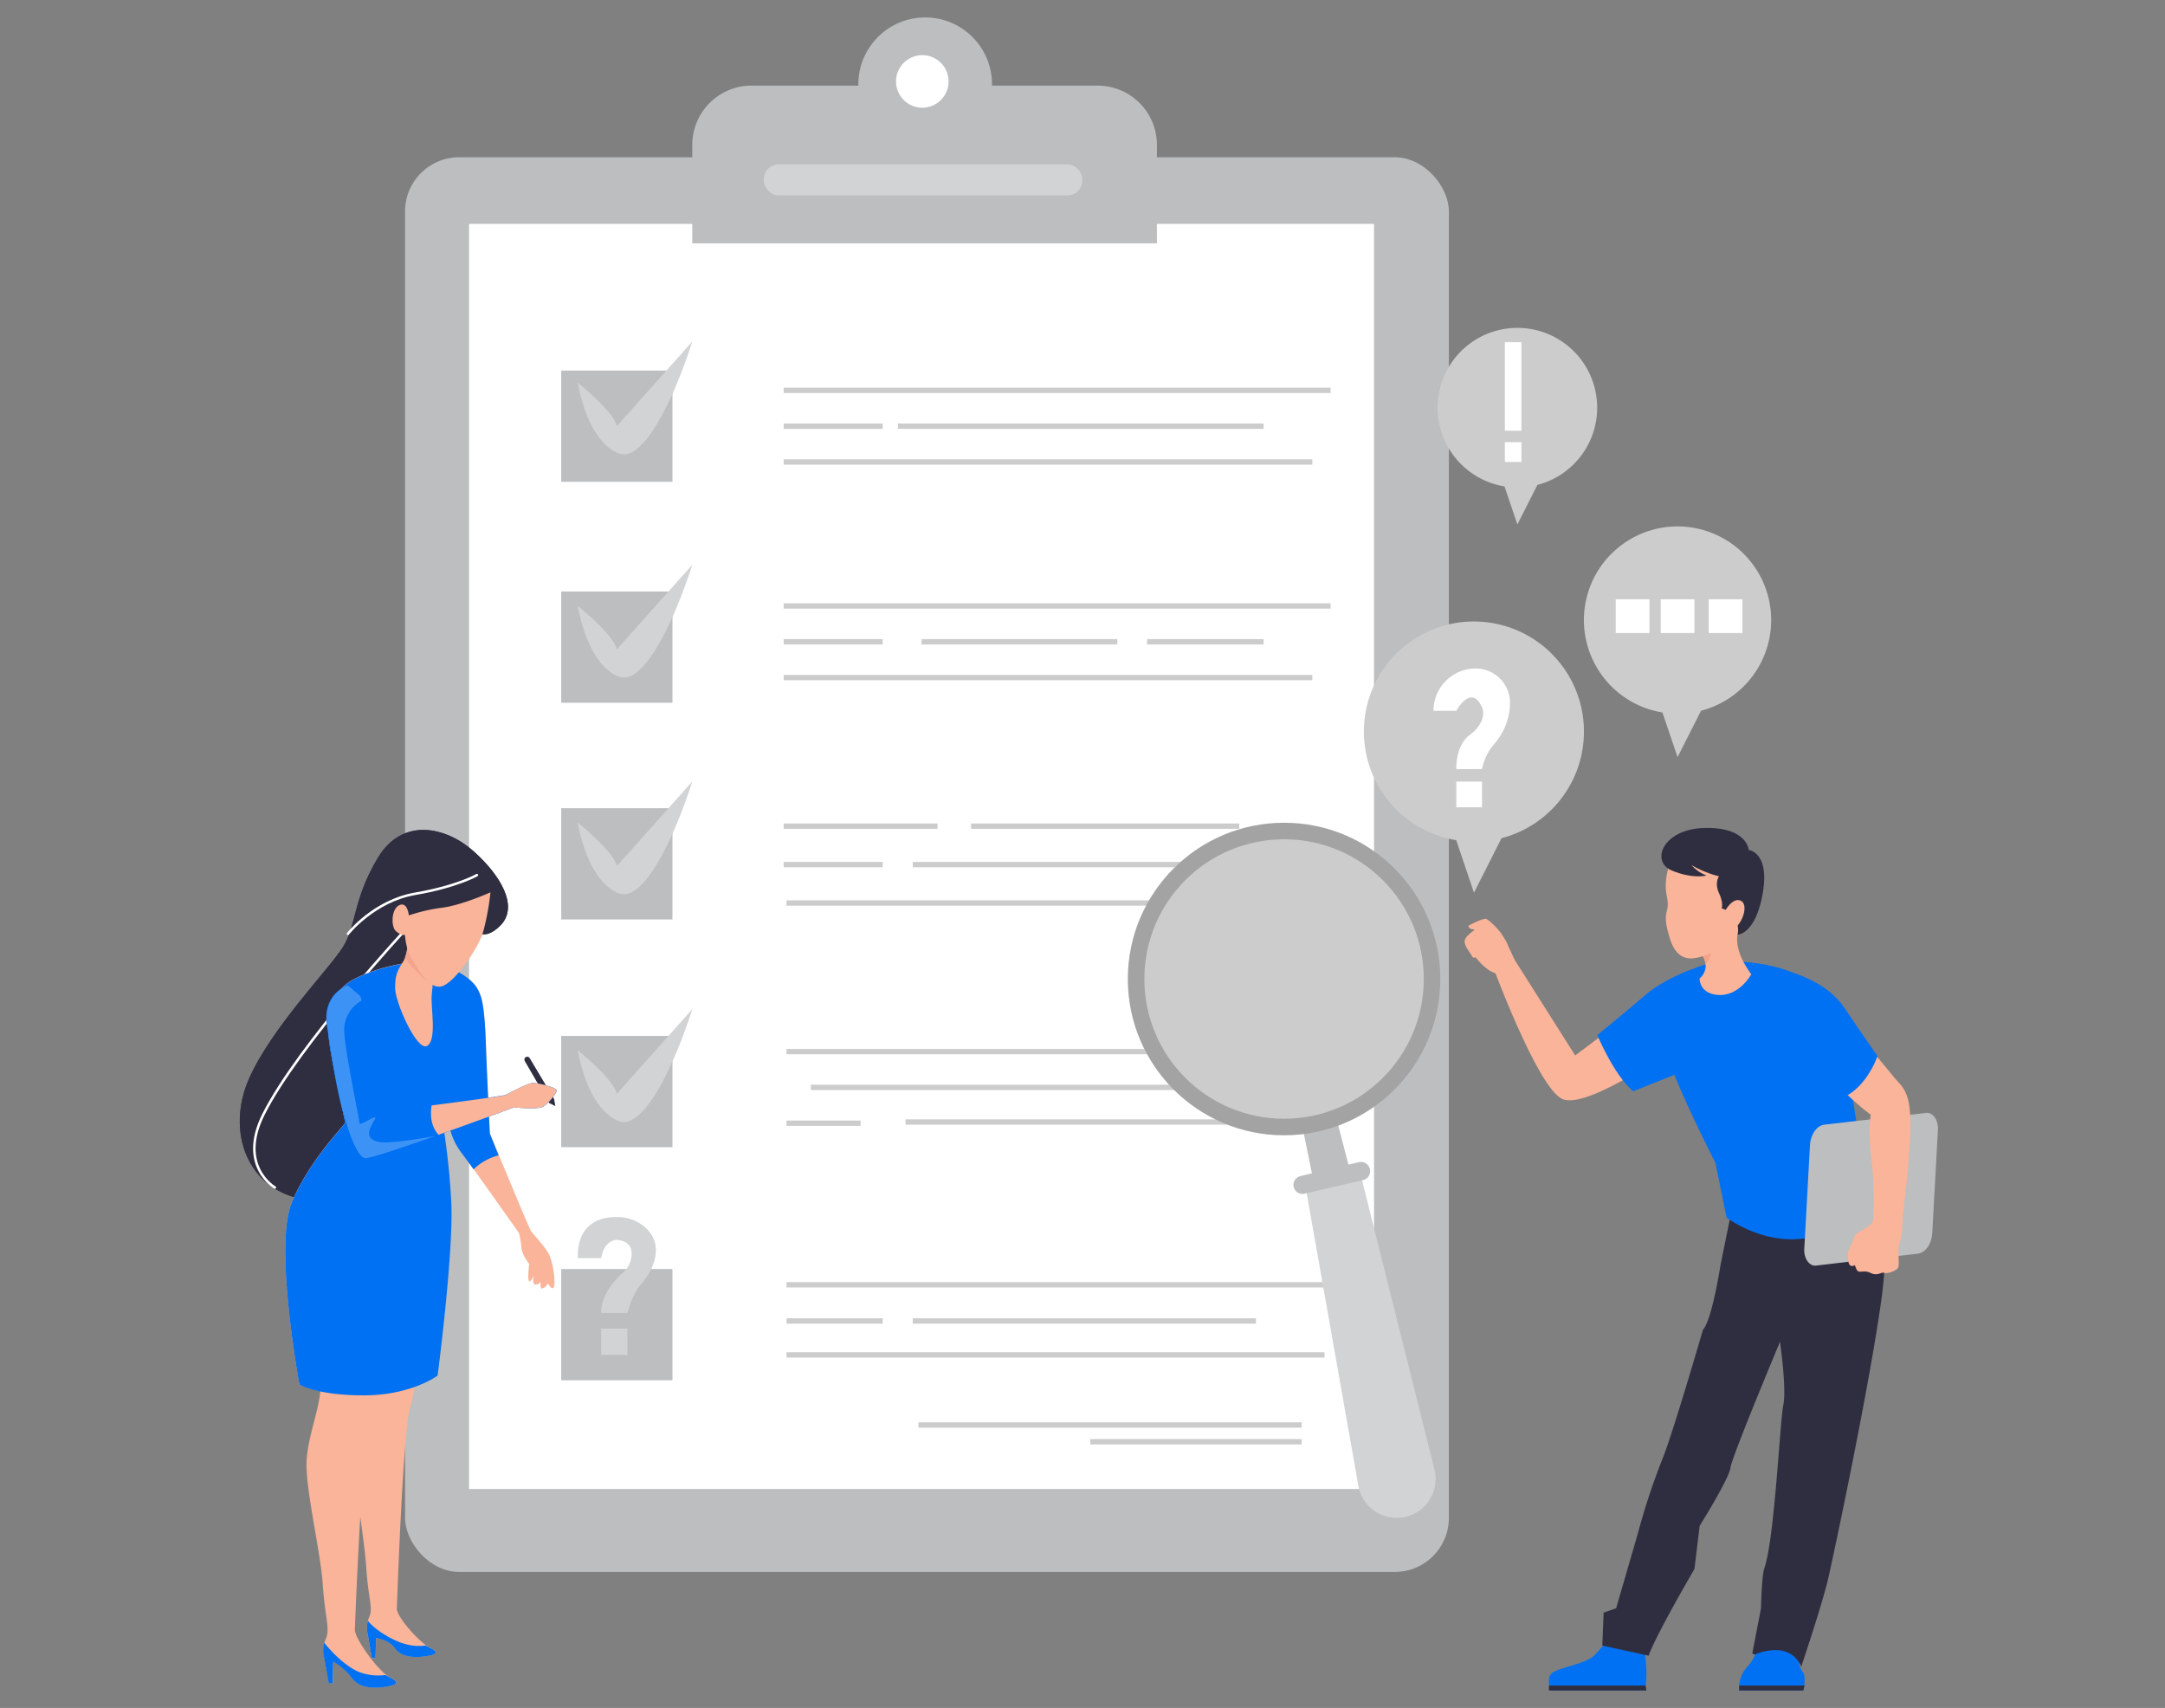 <svg id="b708bead-191d-45be-b1f9-8a61823ede1e" data-name="Layer 1" xmlns="http://www.w3.org/2000/svg" xmlns:xlink="http://www.w3.org/1999/xlink" width="865.76" height="682.89" viewBox="0 0 865.76 682.89"><rect x="0" y="0" width="865.76" height="682.89" fill="#808080" stroke="none"/><defs><clipPath id="a267b552-beef-4ce8-91c1-67784e1ae22c"><path id="e5bcde32-1722-4388-b853-06b5bbf4fa6e" data-name="SVGID" d="M139,393.9s-10,3.41-8.34,15.75c.86,6.16,3.2,22.06,5.52,31.32s6.17,21.59,9.77,22.11,59.66-20.32,59.66-20.32,9.27,1,11.58-.25a17.07,17.07,0,0,0,5.4-6.17c.77-1.54-7.46-3.35-9.52-3.35s-9.81,4.37-11.08,4.84-45,6.17-46,6.17-3.88-25.2-6.17-33.43c-3.08-11.06-7-13.38-7-13.38" fill="none"/></clipPath></defs><rect x="161.98" y="62.88" width="417.41" height="565.63" rx="21.6" fill="#bcbec0"/><rect x="187.57" y="89.52" width="361.89" height="505.83" fill="#fff"/><rect x="224.43" y="148.16" width="44.48" height="44.48" fill="#bcbec0"/><rect x="224.43" y="236.5" width="44.48" height="44.48" fill="#bcbec0"/><rect x="313.38" y="155.01" width="218.72" height="2.13" fill="#ccc"/><rect x="313.38" y="183.65" width="211.41" height="2.13" fill="#ccc"/><rect x="359.08" y="169.33" width="146.22" height="2.13" fill="#ccc"/><rect x="313.38" y="169.33" width="39.6" height="2.13" fill="#ccc"/><rect x="313.38" y="241.22" width="218.72" height="2.13" fill="#ccc"/><rect x="313.38" y="269.86" width="211.41" height="2.13" fill="#ccc"/><rect x="368.52" y="255.54" width="78.29" height="2.13" fill="#ccc"/><rect x="458.69" y="255.54" width="46.61" height="2.13" fill="#ccc"/><rect x="313.38" y="255.54" width="39.6" height="2.13" fill="#ccc"/><path d="M231,153s14,11,15.69,17.37l30.16-33.82s-12.42,40.11-25.37,44.8a6.15,6.15,0,0,1-4.52-.24C243,179.45,235,173.53,231,153Z" fill="#d1d3d4"/><path d="M231,242.25s14,11,15.69,17.37l30.16-33.82s-12.42,40.11-25.37,44.8a6.15,6.15,0,0,1-4.52-.24C243,268.67,235,262.74,231,242.25Z" fill="#d1d3d4"/><rect x="224.43" y="323.15" width="44.48" height="44.48" fill="#bcbec0"/><path d="M231,328.9s14,11,15.69,17.37l30.16-33.82s-12.42,40.11-25.37,44.8a6.15,6.15,0,0,1-4.52-.24C243,355.32,235,349.39,231,328.9Z" fill="#d1d3d4"/><rect x="224.43" y="414.19" width="44.48" height="44.48" fill="#bcbec0"/><rect x="224.43" y="507.4" width="44.48" height="44.48" fill="#bcbec0"/><path d="M231,419.94s14,11,15.69,17.37l30.16-33.82s-12.42,40.11-25.37,44.8a6.15,6.15,0,0,1-4.52-.24C243,446.35,235,440.43,231,419.94Z" fill="#d1d3d4"/><rect x="240.4" y="531.22" width="10.51" height="10.51" fill="#d1d3d4"/><path d="M240.4,503.05h-9.29s-1.82-16.77,15.85-16.44a16.88,16.88,0,0,1,10.8,3.92c3.55,3.07,6.64,8.39,2.66,16.86a25.25,25.25,0,0,1-3.85,5.84c-1.41,1.63-4,5.27-5.66,11.75H240.4s-.71-7.78,8.52-15.94a10.57,10.57,0,0,0,3.44-5.66c.66-3.16.24-7.11-5.69-7.64C246.67,495.74,241.69,495.51,240.4,503.05Z" fill="#d1d3d4"/><rect x="313.38" y="329.26" width="61.53" height="2.13" fill="#ccc"/><rect x="313.38" y="344.63" width="39.6" height="2.13" fill="#ccc"/><rect x="365.02" y="344.63" width="147.59" height="2.13" fill="#ccc"/><rect x="314.52" y="359.99" width="210.27" height="2.13" fill="#ccc"/><rect x="314.52" y="419.4" width="160.31" height="2.13" fill="#ccc"/><rect x="314.52" y="512.64" width="218.8" height="2.13" fill="#ccc"/><rect x="314.52" y="527.11" width="38.46" height="2.13" fill="#ccc"/><rect x="365.02" y="527.11" width="137.23" height="2.13" fill="#ccc"/><rect x="314.52" y="540.67" width="215.14" height="2.13" fill="#ccc"/><rect x="367.26" y="568.69" width="153.26" height="2.13" fill="#ccc"/><rect x="435.97" y="575.39" width="84.55" height="2.13" fill="#ccc"/><rect x="324.27" y="433.71" width="160.31" height="2.13" fill="#ccc"/><rect x="314.52" y="448.03" width="29.62" height="2.13" fill="#ccc"/><rect x="362.12" y="447.55" width="133.43" height="2.13" fill="#ccc"/><rect x="488.77" y="419.4" width="40.9" height="2.13" fill="#ccc"/><rect x="388.32" y="329.26" width="107.23" height="2.13" fill="#ccc"/><polygon points="520.82 450.47 524.96 470.78 539.6 467.1 534.25 446.51 520.82 450.47" fill="#bcbec0"/><path d="M543.18,594l-20.94-118.5,22.16-4.69,29.22,116.7a15.57,15.57,0,0,1-12.68,19.2h0A15.57,15.57,0,0,1,543.18,594Z" fill="#d1d3d4"/><path d="M708.27,247.93a37.44,37.44,0,1,0-43.48,36.94l6.05,17.85,9.39-18.55A37.43,37.43,0,0,0,708.27,247.93Z" fill="#ccc"/><path d="M633.4,292.53a44,44,0,1,0-51.08,43.39l7.11,21,11-21.78A44,44,0,0,0,633.4,292.53Z" fill="#ccc"/><rect x="582.36" y="312.5" width="10.28" height="10.28" fill="#fff"/><path d="M592.65,307.48a21.82,21.82,0,0,1,4.62-9.72A25.35,25.35,0,0,0,603.84,281h0a13.71,13.71,0,0,0-13.71-13.71h0a16.9,16.9,0,0,0-16.9,16.9h9.13s5.94-11,10.29-1.37c0,0,1.84,3.36-1.8,8.06a15,15,0,0,1-3.15,3c-1.68,1.22-5.34,4.87-5.34,13.66Z" fill="#fff"/><path d="M657.56,659.31s1.86,11.32,0,16.62H620.09s-1.59-4,0-6.46,13.46-3.94,17.16-7.31A64.1,64.1,0,0,0,644.9,653Z" fill="#0071f2"/><polygon points="619.39 673.94 658.06 673.94 658.38 675.92 619.39 675.92 619.39 673.94" fill="#2f2e41"/><path d="M721.09,675.93s1.43-5.52-.25-7.55c-3-3.67.36-6.75-2.68-8l-1.27,1.48c-.25-1.49.46-6.07-5.19-6.66-6.81-.73-6.94,4.25-7.32,5.88l.12-2.28c-2.92,0-1.4,2.91-5.82,7.66a12.62,12.62,0,0,0-3.19,9.5Z" fill="#0071f2"/><path d="M745.8,466.17c3.15,1.84,11.28,19.15,6.54,53.49S733.4,621.17,731,631.45s-10.72,35-10.72,35-3.18-10.73-18.46-5a.78.78,0,0,1-1-.45.82.82,0,0,1,0-.44l3.38-17.5s.23-12.81,1.33-16c4.15-12.08,6.23-58.78,7.6-65.31s-1.33-25.26-1.33-25.26S692.6,582.29,692,586.83s-12.33,23.25-12.33,23.25l-2.07,17.24S662,654,659.28,662l-18.53-4.06.52-13.18,5-1.72L655,613a267.64,267.64,0,0,1,10.15-30.57C669.26,572,681,531.67,681,531.67c3.63-3.95,7-25.79,7-25.79l5.59-27.52Z" fill="#2f2e41"/><path d="M668,393.35,629.9,422l-24.48-38.67-9.17,1.17s18.26,49.88,28.36,54.85,48.2-22.61,48.2-22.61" fill="#f9b499"/><path d="M676.36,387.61s-11,3.85-18.42,10.25-19.19,16-19.19,16,6.64,16,14.36,22.46l16.46-6.58Z" fill="#0071f2"/><path d="M669.53,429.72C675.94,445.4,686,465,686,465l4.43,21.85s16.65,12.69,35.75,7.36c22.33-6.23,26-20.37,26-20.37l-8.51-17.12c-2.92-16.46-6.73-55.26-19.84-64.18s-35.61-9.64-44.67-6c-8.08,3.2-12.56,5.64-14.76,8.59" fill="#0071f2"/><path d="M700.31,389.54s-4.91,9.12-13.65,8.23c-7.26-.72-7-6.57-7-6.57a6.85,6.85,0,0,0,2.18-3.33,6,6,0,0,0,.23-2.15c-.12-1.81-1-4-3.53-6.55l-.12-.12a7.55,7.55,0,0,1-1.28-1.64c-4-7.06,10-15,20.54-9.17C697.61,368.28,689.42,374.6,700.31,389.54Z" fill="#f9b499"/><path d="M684.89,377.16s-.2,5.49-2.87,8.61c-.12-1.81-1-4-3.53-6.55A6.77,6.77,0,0,1,684.89,377.16Z" fill="#f4a289"/><path d="M699.27,361.5c4-17-4.25-24.31-9.62-26.55-8.61-3.53-19.8,2.05-22.34,11.46s-.26,11.59-.38,15.44c-.08,2.71-1.75,4,.1,10.82,1.17,4.48,3.22,11.66,10.88,10.38a25.51,25.51,0,0,0,6.76-2.21" fill="#f9b499"/><path d="M699.29,339.84s-.52-9.09-17.45-8.8-21.93,13.43-13.33,17,13.92,2,13.92,2a14.58,14.58,0,0,1-6-4.14,43.06,43.06,0,0,0,11,4.48s-1.93,2.52,0,6.76,1,6,1,6,7.77,2.2,6.47,10.58c0,0,7.14-.14,10-16.58S699.29,339.84,699.29,339.84Z" fill="#2f2e41"/><path d="M689.65,364.47s3.1-5.79,6.36-4.38,1,8.33-1.84,10.58-4.52,0-4.52,0" fill="#f9b499"/><path d="M726,424.94s22.69,24.53,28.21,23.61,8.48-10,7.26-12.47-21.62-26.27-21.62-26.27Z" fill="#f9b499"/><path d="M717.52,401.89c-2.21,7.7-3.13,16,.55,22.44,1.84,5.53,12.58,10.79,16.26,15.4,11.55-2.82,16.46-17.49,16.46-17.49s-6.64-9.49-13.38-19.48-20.09-13.7-20.09-13.7" fill="#0071f2"/><path d="M605.67,383.8s-3.78-8.85-6.13-11.61-4.7-4.71-5.36-4.8c-1.64-.19-7,2.76-7,2.76s0,1.67,2.88,1.43c0,0-4.16,2.59-4.36,4.63s2.35,4.91,2.89,6a1,1,0,0,0,1.2.67,1,1,0,0,0,.3-.14s4.5,6.11,8.83,6.54" fill="#f9b499"/><polygon points="695.47 673.94 721.65 673.94 721.09 675.92 695.49 675.92 695.47 673.94" fill="#2f2e41"/><path d="M726.34,506l40.72-4.76c3-.48,5.32-3.87,5.63-8.14l2.25-41.18c.28-3.41-1.42-6.51-3.8-6.92a3.11,3.11,0,0,0-1,0l-40.72,4.69c-3,.48-5.33,3.87-5.63,8.14L721.53,499c-.32,3.4,1.35,6.53,3.73,7A3,3,0,0,0,726.34,506Z" fill="#bcbec0"/><path d="M757.84,431.38c4.21,4.05,6.38,7.21,6.08,20.36s-2.69,32.14-4.25,45.07l-11.18,1.71s1.75-20.22,0-33.53c-1.9-14.53-.4-22.67,1.36-23.72" fill="#f9b499"/><path d="M749.13,487.26c-.24,3.77-7.12,4.92-7.62,7.29-.17.77-2.54,6-2.54,6a17,17,0,0,0,.32,4.45c.58,2,2.41.85,2.41.85l.59,1.43c.92,2.36,2.66.18,5.63,1.64s4.39-.47,5.53,0,4.87-.69,5.58-2.09-.41-7.59.64-10,1.09-7.44,1.09-9.5" fill="#f9b499"/><path d="M600.81,384.13s-6.07-2.71-5.88-7.05a8,8,0,0,0-.82-3.19s-5.88-1.4-5.06-3.74l8.14.86a14,14,0,0,1,5.82,7.06" fill="#f9b499"/><path d="M169,515.41s-1.78,37.49-4.83,46.78-5.33,77.57-5.47,80.92,9.06,13.64,13.22,15.68,2.38,2.82-2,3.44-9.5.29-11.92-3.18-7.59-4.14-7.59-4.14l-.22,8-1.45.08-1.74-9.8a10.26,10.26,0,0,1,.67-6.66c1.58-3.79-.37-7-1.21-19.74s-4.91-33.16-4.21-43.14,5.71-24,5.16-32.29-.9-29.47-.9-29.47Z" fill="#f9b499"/><path d="M147,653.13a10,10,0,0,1,.13-5.06c2.53,3.31,9.26,7.59,14.41,9.11a19.93,19.93,0,0,0,8.68.74c.62.36,1.19.66,1.67.9,4.16,2,2.38,2.82-2,3.44s-9.5.29-11.92-3.19-7.59-4.13-7.59-4.13l-.22,7.95-1.45.09Z" fill="#0071f2"/><path d="M153.48,513.85s-1.93,40-5.24,50.06S142,648,141.91,651.6s9.56,16.87,14.08,19.08,2.53,3.06-2.14,3.79-10.32.32-12.95-3.46a28,28,0,0,0-7.58-6.68l-.23,8.64-1.58.1-1.89-10.66a11.24,11.24,0,0,1,.71-7.23c1.72-4.06-.3-7.79-1.26-21.66s-7.22-39.2-6.44-50,6.17-22.54,5.58-31.48-4.38-35.4-4.38-35.4Z" fill="#f9b499"/><path d="M129.55,662.35a10.63,10.63,0,0,1,.14-5.54c2.7,3.6,9.42,10.42,15,12.09a21.65,21.65,0,0,0,9.43.81c.68.38,1.26.72,1.82,1,4.51,2.21,2.53,3.06-2.14,3.79s-10.31.32-12.94-3.46a28.18,28.18,0,0,0-7.59-6.68l-.23,8.64-1.58.1Z" fill="#0071f2"/><path d="M188.76,371.11s4.21,6.32,11.46-1.2,0-19.91-10.86-29.57-28.35-13.91-38.3,2.72-8.45,26.85-13.91,35.6-28.63,32.26-37.62,52.77-1.26,44.35,22.62,48.27,39.2-28.05,38-42.22,7.24-44.35,11.47-51.59S188.76,371.11,188.76,371.11Z" fill="#2f2e41"/><path d="M188.76,371.11s4.21,6.32,11.46-1.2,0-19.91-10.86-29.57-28.35-13.91-38.3,2.72-8.45,26.85-13.91,35.6-28.63,32.26-37.62,52.77-1.26,44.35,22.62,48.27,39.2-28.05,38-42.22,7.24-44.35,11.47-51.59S188.76,371.11,188.76,371.11Z" fill="#2f2e41"/><path d="M190.71,349.9s-8,4.59-24.63,7.45-26.93,16-26.93,16" fill="none" stroke="#fff" stroke-linecap="round" stroke-linejoin="round"/><path d="M109.92,474.8s-14.89-8.58-4.57-29.22c13.91-27.82,57.86-75.05,57.86-75.05" fill="none" stroke="#fff" stroke-linecap="round" stroke-linejoin="round"/><path d="M219.89,502.32c-1.26-3.25-6.62-8.75-7.49-10s-16.52-39.19-16.52-39.19-1.12-22.67-1.52-34c-.26-8.06-.75-18.06-2.45-21.75a11.44,11.44,0,0,0-1.11-2.28V395h0c-3.1-4.81-9.7-8.05-15.25-9.43-7.21-1.81-11.32-.77-11.32-.77s-12.64,1.26-23.15,6.94-10.55,18.51-9,27.82S138,448.14,138,448.91s-14.15,14.67-21.35,31.89,3.09,72.64,3.09,72.64,6.69,4.37,25.72,4.37S175,549.89,175,549.89s6.69-51.09,5.4-70.37a283.55,283.55,0,0,0-3.09-29.08s.81-1.14,1.94-2.88a27.12,27.12,0,0,0,5.07,13c3.44,4.36,23.2,32.43,23.2,32.43a37.53,37.53,0,0,1,1,5.86c.25,3.07,3.09,6.46,3.09,6.46s-.77,6.5,0,6.95,1.86-2.46,1.86-2.46-1,3.94.82,3.79,1.95-1.44,1.95-1.44-.5,3.39.76,3a4.52,4.52,0,0,0,2.16-2s1.82,3.47,2.41,1.1S221.18,505.59,219.89,502.32Z" fill="#f9b499"/><path d="M195.88,453.22s-1.12-22.67-1.52-34c-.26-8.05-.75-18.05-2.45-21.75a11.36,11.36,0,0,0-1.11-2.27v-.1h0c-3.1-4.82-9.7-8.06-15.25-9.44-7.21-1.8-11.32-.77-11.32-.77s-12.64,1.27-23.15,6.94-10.55,18.52-9,27.82S138,448.2,138,449s-14.15,14.67-21.35,31.89,3.09,72.64,3.09,72.64,6.69,4.38,25.72,4.38S175,550,175,550s6.69-51.08,5.4-70.37a283.84,283.84,0,0,0-3.09-29.08s.81-1.14,1.94-2.88a27.21,27.21,0,0,0,5.07,13c.86,1.09,2.72,3.64,5.06,6.87a22.05,22.05,0,0,1,10-5.6Z" fill="#0071f2"/><path d="M211.69,499.65a5.59,5.59,0,0,0,2.12,4l1.89,1.14s1.39,7.58,3.35,6.43.92-7.81-1.43-11.49" fill="#f9b499"/><path d="M163.13,374.09s.27,7-2,10.55S158,389.78,158,395.18s8.67,25.29,12.78,23,1.36-15.79,1.87-20.42.52-6.95.52-6.95S165.71,370.82,163.13,374.09Z" fill="#f9b499"/><path d="M209.88,424.29,219.56,441l2.53,1.26-.51-2.83-9.75-16.35a1.17,1.17,0,0,0-1.52-.44h0a1.15,1.15,0,0,0-.47,1.57A.43.43,0,0,0,209.88,424.29Z" fill="#2f2e41"/><path d="M139,393.9s-10,3.41-8.34,15.75c.86,6.16,3.2,22.06,5.52,31.32s6.17,21.59,9.77,22.11,59.66-20.32,59.66-20.32,9.27,1,11.58-.25a17.07,17.07,0,0,0,5.4-6.17c.77-1.54-7.46-3.35-9.52-3.35s-9.81,4.37-11.08,4.84-45,6.17-46,6.17-3.88-25.2-6.17-33.43c-3.08-11.06-7-13.38-7-13.38" fill="#0071f2"/><g opacity="0.48"><g clip-path="url(#a267b552-beef-4ce8-91c1-67784e1ae22c)"><path d="M151.51,456.58c-6.55-1.26-3.27-6.14-1.64-9s-6.08,2.9-6.08,1.63-5.73-28.26-6.15-36.87a13.48,13.48,0,0,1,7-12.29l-.48-1.64a6.4,6.4,0,0,0-1.27-1.17l-3.79-3.34s-10,3.41-8.33,15.75c.86,6.16,3.2,22.06,5.51,31.32s6.17,21.59,9.77,22.11c1.67.24,14.75-4.16,28.24-8.92C165.94,455.66,155.33,457.3,151.51,456.58Z" fill="#0071f2"/><path d="M151.51,456.58c-6.55-1.26-3.27-6.14-1.64-9s-6.08,2.9-6.08,1.63-5.73-28.26-6.15-36.87a13.48,13.48,0,0,1,7-12.29l-.48-1.64a6.4,6.4,0,0,0-1.27-1.17l-3.79-3.34s-10,3.41-8.33,15.75c.86,6.16,3.2,22.06,5.51,31.32s6.17,21.59,9.77,22.11c1.67.24,14.75-4.16,28.24-8.92C165.94,455.66,155.33,457.3,151.51,456.58Z" fill="#fff" opacity="0.5" style="isolation:isolate"/></g></g><path d="M213,433c-2.05,0-9.78,4.37-11.05,4.89-.78.31-16.44,2.42-29.36,4.1-.51,3.21-.55,8.1,2.78,11.73,15-5.32,30.17-10.95,30.17-10.95s9.27,1,11.58-.25a17.07,17.07,0,0,0,5.4-6.17C223.32,434.8,215.09,433,213,433Z" fill="#f9b499"/><rect x="646.11" y="239.62" width="13.48" height="13.48" fill="#fff"/><rect x="664.1" y="239.62" width="13.48" height="13.48" fill="#fff"/><rect x="683.29" y="239.62" width="13.48" height="13.48" fill="#fff"/><path d="M638.69,163a31.9,31.9,0,1,0-37.06,31.48l5.16,15.21,8-15.8A31.91,31.91,0,0,0,638.69,163Z" fill="#ccc"/><rect x="601.78" y="136.81" width="6.63" height="35.41" fill="#fff"/><rect x="601.78" y="176.79" width="6.63" height="7.92" fill="#fff"/><path d="M300.54,34.23H438.93a23.71,23.71,0,0,1,23.71,23.71V97.29a0,0,0,0,1,0,0H276.83a0,0,0,0,1,0,0V57.95A23.71,23.71,0,0,1,300.54,34.23Z" fill="#bcbec0"/><circle cx="369.97" cy="33.7" r="26.73" fill="#bcbec0"/><circle cx="368.82" cy="32.56" r="10.51" fill="#fff"/><rect x="305.46" y="65.76" width="127.33" height="12.34" rx="5.79" fill="#d1d3d4"/><circle cx="513.49" cy="391.44" r="62.48" fill="#ccc"/><circle cx="513.49" cy="391.44" r="62.48" opacity="0.2"/><circle cx="513.49" cy="391.44" r="55.87" fill="#ccc"/><path d="M520,470.24l23.35-5.57a3.68,3.68,0,0,1,4.49,3h0a3.68,3.68,0,0,1-2.8,4.19l-23.39,5.41a3.61,3.61,0,0,1-4.33-2.74h0A3.61,3.61,0,0,1,520,470.24Z" fill="#bcbec0"/><path d="M162,382.74a16.69,16.69,0,0,0,1-4.59s4.82,9.67,8,14.16C171,392.31,164,387,162,382.74Z" fill="#f4a48e"/><path d="M163.49,366s-.52-5.61-3.8-4.08-3.31,8.42-1.53,10.2a5.92,5.92,0,0,0,3.8,1.78,22.93,22.93,0,0,0,2.8,9.7c2.53,4.07,6.88,12.24,12,10.71S191,379.48,193.07,373.1a100.31,100.31,0,0,0,3.06-16.32s-11.22,5.06-19.13,6.12A70.29,70.29,0,0,0,163.49,366Z" fill="#f9b499"/></svg>